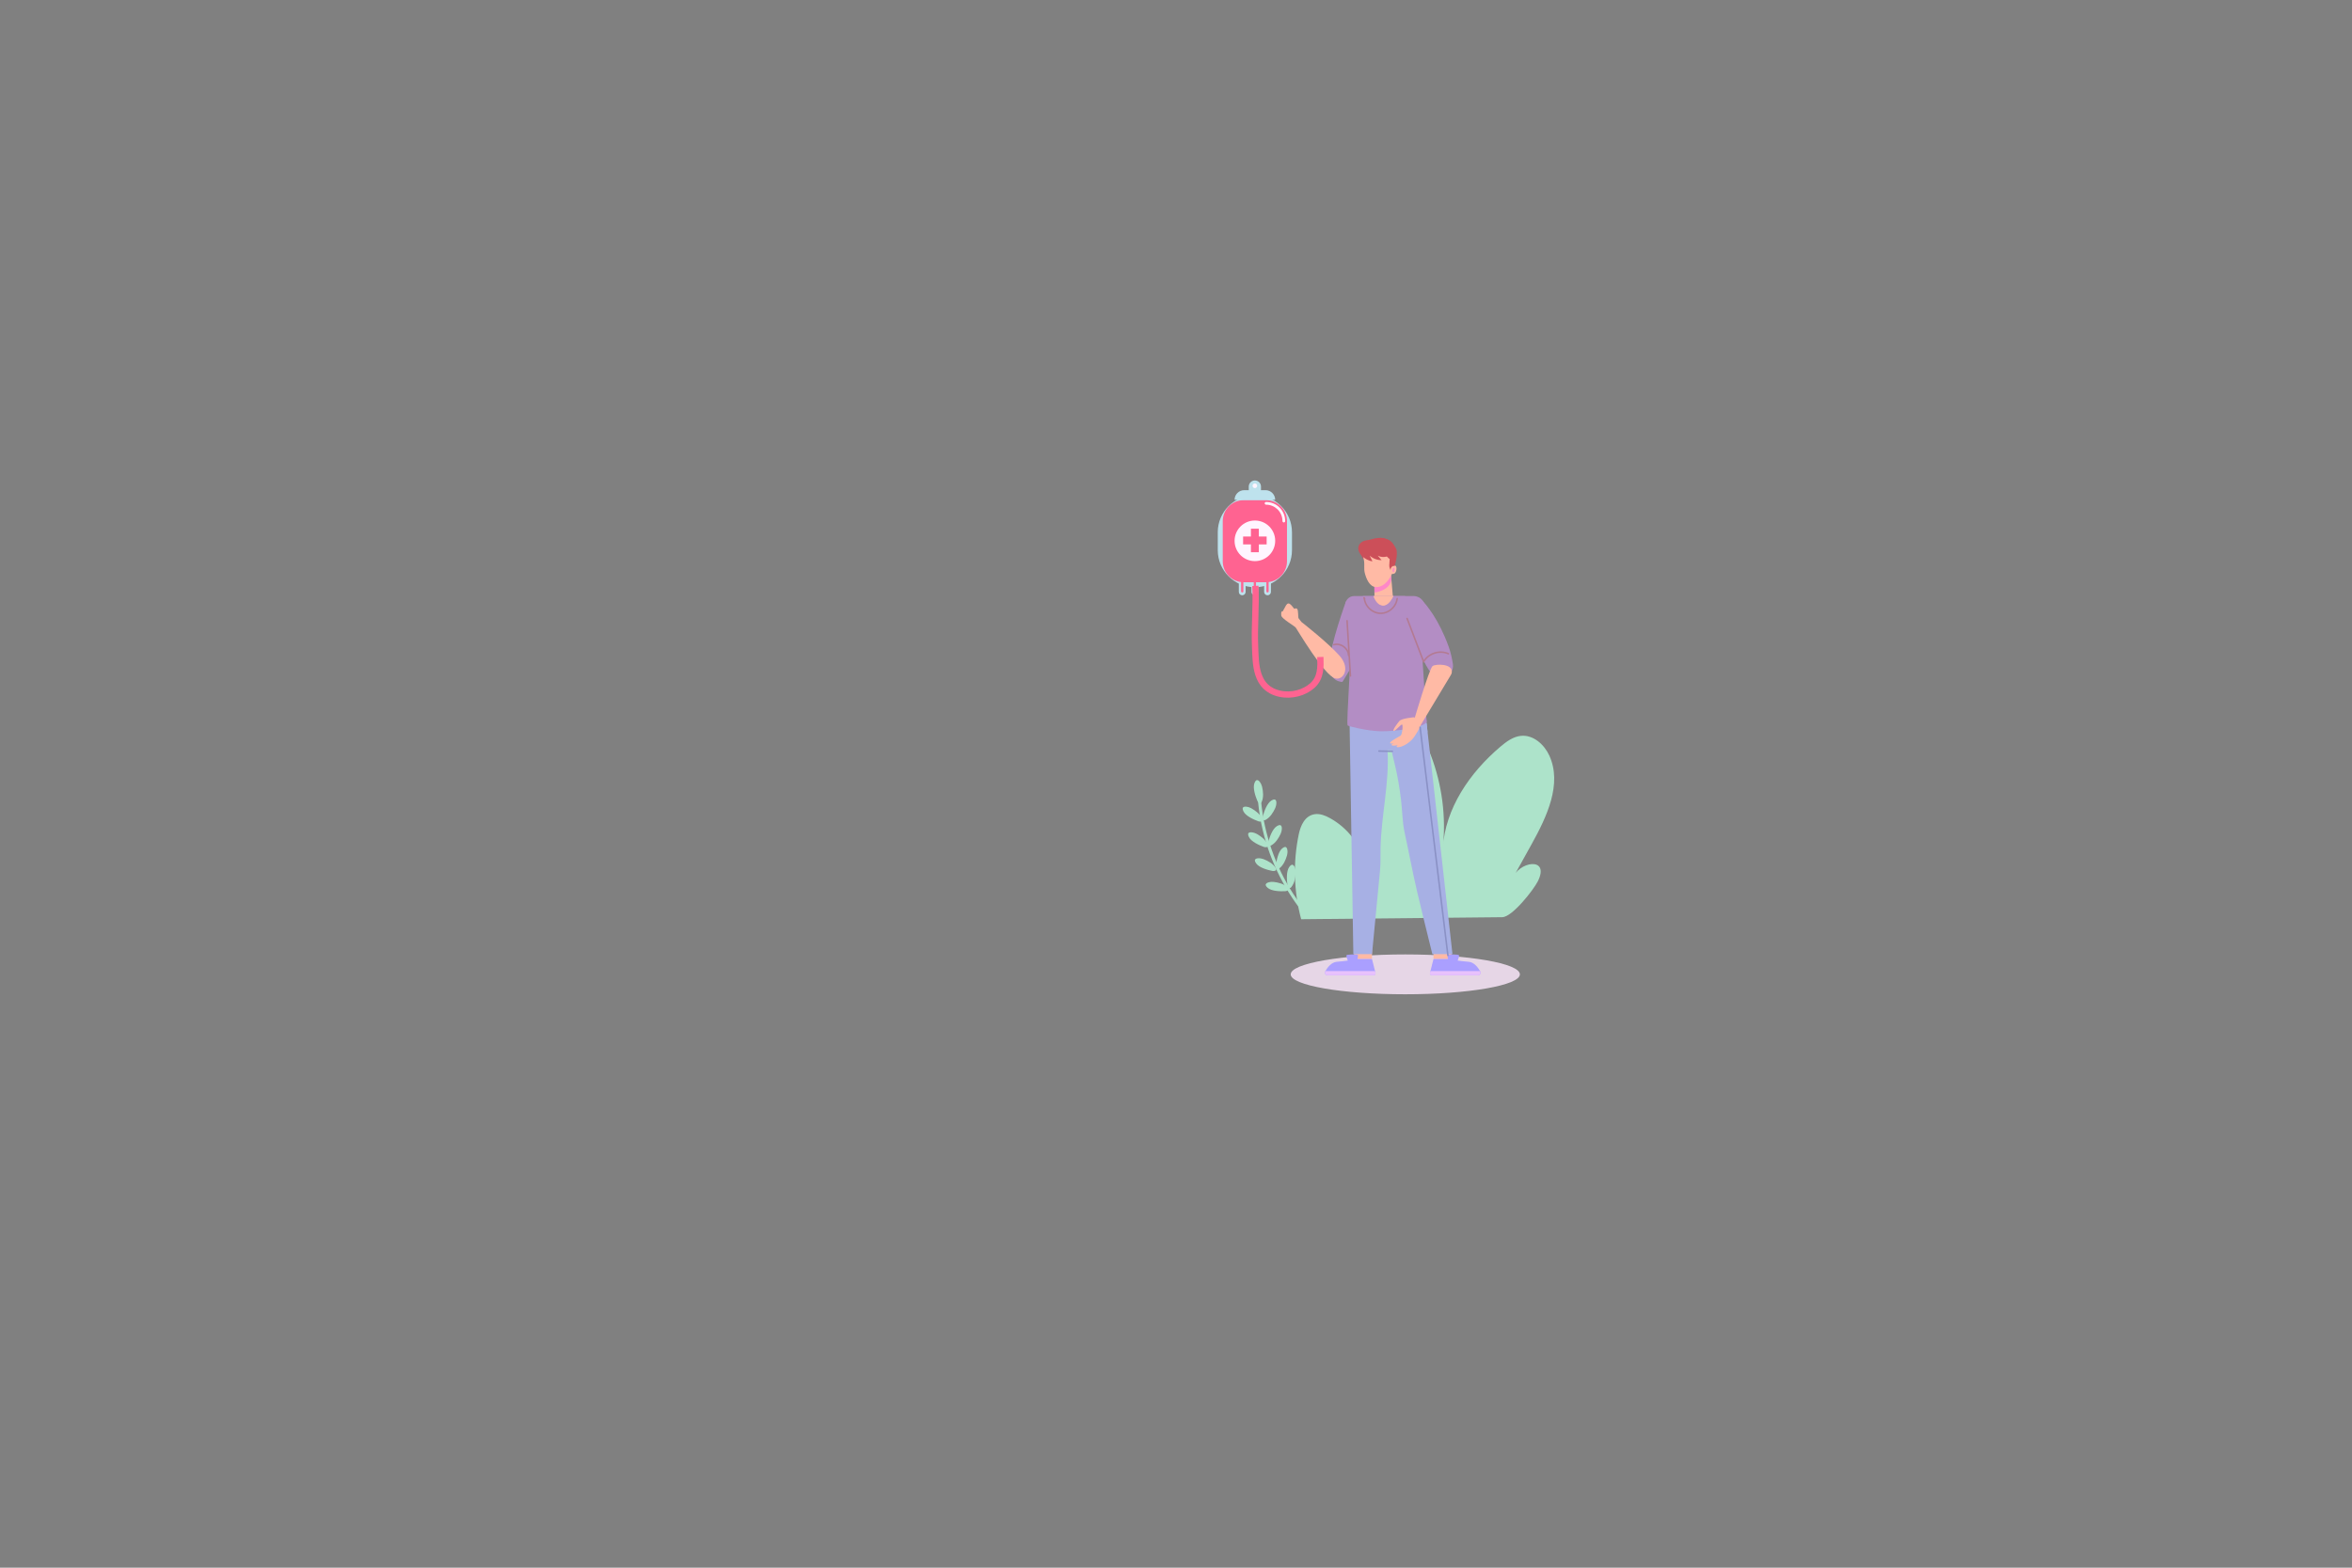 <?xml version="1.0" encoding="iso-8859-1"?>
<!-- Generator: Adobe Illustrator 27.1.0, SVG Export Plug-In . SVG Version: 6.00 Build 0)  -->
<svg version="1.1" xmlns="http://www.w3.org/2000/svg" xmlns:xlink="http://www.w3.org/1999/xlink" x="0px" y="0px"
	 viewBox="0 0 750 500" style="enable-background:new 0 0 750 500;" xml:space="preserve">
<rect x="0" y="0" width="750" height="500" fill="#808080" stroke="none"/>
<g id="BACKGROUND">
</g>
<g id="OBJECTS">
	<ellipse style="fill:#E6D6E6;" cx="448.117" cy="310.762" rx="36.543" ry="6.354"/>
	<g>
		<path style="fill:#ADE3CA;" d="M401.172,255.805c-0.06-0.629,0.913-0.789,0.974-0.156c1.002,10.425,4.525,20.582,10.209,29.381
			c1.598,2.473,3.364,4.834,5.278,7.071c0.388,0.454-0.257,1.019-0.679,0.691c-0.084-0.047-0.152-0.113-0.194-0.198
			c-6.822-8.012-11.677-17.637-14.111-27.873C401.951,261.787,401.461,258.807,401.172,255.805z"/>
		<path style="fill:#ADE3CA;" d="M402.194,250.183c-0.496-1.091-1.514-2.268-2.191-0.397c-0.565,1.561,0.315,4.161,0.914,5.585
			c0.204,0.483,0.705,1.045,1.142,0.756c0.129-0.085,0.206-0.228,0.268-0.37c0.659-1.509,0.478-3.3,0.118-4.86
			C402.399,250.691,402.311,250.439,402.194,250.183z"/>
		<g>
			<path style="fill:#ADE3CA;" d="M406.89,256.986c0.275-1.166,0.189-2.721-1.491-1.654c-1.401,0.89-2.296,3.485-2.692,4.978
				c-0.134,0.507-0.081,1.258,0.442,1.297c0.154,0.011,0.302-0.054,0.438-0.128c1.444-0.791,2.396-2.319,3.065-3.773
				C406.741,257.513,406.826,257.26,406.89,256.986z"/>
			<path style="fill:#ADE3CA;" d="M398.307,257.484c-1.138-0.375-2.694-0.425-1.777,1.341c0.765,1.474,3.272,2.59,4.725,3.115
				c0.493,0.178,1.246,0.19,1.33-0.327c0.025-0.152-0.028-0.306-0.09-0.448c-0.662-1.508-2.101-2.588-3.492-3.382
				C398.819,257.678,398.574,257.572,398.307,257.484z"/>
		</g>
		<g>
			<path style="fill:#ADE3CA;" d="M408.633,265.159c0.275-1.166,0.189-2.721-1.491-1.654c-1.401,0.89-2.296,3.485-2.692,4.978
				c-0.135,0.507-0.081,1.258,0.442,1.296c0.154,0.011,0.302-0.054,0.438-0.128c1.444-0.791,2.396-2.319,3.065-3.773
				C408.483,265.686,408.568,265.434,408.633,265.159z"/>
			<path style="fill:#ADE3CA;" d="M400.049,265.657c-1.138-0.375-2.694-0.425-1.777,1.342c0.765,1.474,3.272,2.59,4.725,3.115
				c0.493,0.178,1.246,0.19,1.33-0.327c0.025-0.152-0.028-0.306-0.09-0.448c-0.663-1.508-2.101-2.588-3.492-3.382
				C400.561,265.852,400.317,265.745,400.049,265.657z"/>
		</g>
		<g>
			<path style="fill:#ADE3CA;" d="M410.541,272.043c0.099-1.194-0.215-2.719-1.719-1.416c-1.254,1.087-1.755,3.786-1.926,5.321
				c-0.058,0.521,0.105,1.256,0.628,1.217c0.154-0.011,0.291-0.098,0.414-0.192c1.311-0.996,2.027-2.647,2.474-4.185
				C410.471,272.586,410.518,272.324,410.541,272.043z"/>
			<path style="fill:#ADE3CA;" d="M402.125,273.803c-1.181-0.203-2.727-0.022-1.56,1.589c0.974,1.344,3.619,2.078,5.133,2.382
				c0.514,0.103,1.26,0.004,1.267-0.52c0.002-0.154-0.072-0.299-0.155-0.43c-0.878-1.393-2.461-2.249-3.953-2.829
				C402.66,273.92,402.403,273.851,402.125,273.803z"/>
		</g>
		<g>
			<path style="fill:#ADE3CA;" d="M413.105,277.493c-0.197-1.182-0.876-2.583-2.014-0.95c-0.949,1.362-0.773,4.101-0.562,5.631
				c0.072,0.52,0.41,1.192,0.908,1.026c0.146-0.049,0.258-0.167,0.355-0.288c1.027-1.287,1.315-3.064,1.371-4.664
				C413.171,278.037,413.152,277.771,413.105,277.493z"/>
			<path style="fill:#ADE3CA;" d="M405.379,281.265c-1.195,0.093-2.649,0.648-1.122,1.924c1.274,1.064,4.018,1.127,5.561,1.05
				c0.524-0.026,1.223-0.305,1.101-0.815c-0.036-0.15-0.143-0.272-0.256-0.378c-1.193-1.135-2.938-1.577-4.527-1.772
				C405.927,281.247,405.66,281.243,405.379,281.265z"/>
		</g>
	</g>
	<path style="fill:#ADE3CA;" d="M479.025,292.533c3.225-0.033,10.05-8.823,11.365-11.464c3.991-8.016-6.372-6.414-8.267-0.515
		c2.094-3.773,4.187-7.546,6.281-11.319c4.847-8.734,9.798-19.177,5.638-28.258c-1.624-3.545-5.097-6.643-8.981-6.293
		c-2.53,0.228-4.702,1.839-6.64,3.483c-9.722,8.248-17.59,19.645-18.341,32.372c1.087-9.992-0.228-20.237-3.802-29.631
		c-2.284-6.003-6.794-12.463-13.213-12.238c-4.087,0.143-7.648,3.181-9.478,6.838c-1.83,3.657-2.218,7.855-2.336,11.943
		c-0.267,9.302,2.172,18.38,3.592,27.427c-1.129-5.65-5.13-10.838-10.76-13.951c-1.437-0.795-3.109-1.48-4.799-1.251
		c-3.172,0.431-4.551,3.629-5.119,6.331c-1.886,8.979-1.63,18.282,0.748,27.175C414.914,293.181,478.957,292.533,479.025,292.533z"
		/>
	<g>
		<g>
			<g>
				<g>
					<path style="fill:#BEE2ED;" d="M400.151,157.932L400.151,157.932c6.535,0,11.834,5.298,11.834,11.834v5.691
						c0,6.535-5.298,11.834-11.834,11.834h0c-6.535,0-11.834-5.298-11.834-11.834v-5.691
						C388.317,163.23,393.615,157.932,400.151,157.932z"/>
				</g>
				<g>
					<path style="fill:#FF6391;" d="M389.909,179.024v-12.827c0-3.68,2.994-6.673,6.674-6.673h7.136c3.56,0,6.478,2.802,6.664,6.316
						c0.006,0.119,0.01,0.237,0.01,0.356v12.827c0,3.68-2.994,6.674-6.674,6.674h-7.136
						C392.903,185.698,389.909,182.704,389.909,179.024z"/>
				</g>
				<g>
					<path style="fill:#FFF5FF;" d="M409.384,166.629c-0.239,0-0.432-0.194-0.432-0.432c0-0.094-0.003-0.188-0.008-0.281
						c-0.147-2.776-2.441-4.951-5.225-4.951c-0.239,0-0.432-0.194-0.432-0.432c0-0.239,0.194-0.432,0.432-0.432
						c3.243,0,5.917,2.535,6.088,5.77c0.006,0.108,0.009,0.217,0.009,0.326C409.816,166.436,409.622,166.629,409.384,166.629z"/>
				</g>
				<g>
					<path style="fill:#BEE2ED;" d="M403.102,185.886h2.167v2.896c0,0.598-0.485,1.083-1.083,1.083l0,0
						c-0.598,0-1.083-0.485-1.083-1.083V185.886z"/>
				</g>
				<g>
					<path style="fill:#BEE2ED;" d="M399.067,185.886h2.167v2.896c0,0.598-0.485,1.083-1.083,1.083l0,0
						c-0.598,0-1.083-0.485-1.083-1.083V185.886z"/>
				</g>
				<g>
					<path style="fill:#BEE2ED;" d="M395.033,185.886h2.167v2.896c0,0.598-0.485,1.083-1.083,1.083l0,0
						c-0.598,0-1.083-0.485-1.083-1.083V185.886z"/>
				</g>
			</g>
			<g>
				<path style="fill:#FF6391;" d="M404.185,188.959c-0.199,0-0.36-0.161-0.36-0.36v-3.545c0-0.199,0.161-0.36,0.36-0.36
					c0.199,0,0.36,0.161,0.36,0.36v3.545C404.546,188.797,404.384,188.959,404.185,188.959z"/>
			</g>
			<g>
				<path style="fill:#FF6391;" d="M396.116,188.959c-0.199,0-0.36-0.161-0.36-0.36v-3.545c0-0.199,0.161-0.36,0.36-0.36
					s0.36,0.161,0.36,0.36v3.545C396.476,188.797,396.315,188.959,396.116,188.959z"/>
			</g>
			<g>
				<path style="fill:#FF6391;" d="M400.151,188.959c-0.199,0-0.36-0.161-0.36-0.36v-3.545c0-0.199,0.161-0.36,0.36-0.36
					s0.36,0.161,0.36,0.36v3.545C400.511,188.797,400.35,188.959,400.151,188.959z"/>
			</g>
		</g>
		<g>
			<circle style="fill:#FFF5FF;" cx="400.157" cy="172.489" r="6.476"/>
		</g>
		<g>
			<polygon style="fill:#FF6391;" points="403.904,171.116 401.411,171.116 401.411,168.622 398.891,168.622 398.891,171.116 
				396.398,171.116 396.398,173.635 398.891,173.635 398.891,176.129 401.411,176.129 401.411,173.635 403.904,173.635 			"/>
		</g>
		<g>
			<path style="fill:#BEE2ED;" d="M403.536,156.333h-6.77c-1.707,0-3.091,1.384-3.091,3.091l0,0h12.952l0,0
				C406.626,157.717,405.243,156.333,403.536,156.333z"/>
		</g>
		<g>
			<path style="fill:#BEE2ED;" d="M400.151,158.099L400.151,158.099c-1.077,0-1.95-0.873-1.95-1.95v-0.957
				c0-1.077,0.873-1.95,1.95-1.95l0,0c1.077,0,1.95,0.873,1.95,1.95v0.957C402.101,157.226,401.228,158.099,400.151,158.099z"/>
		</g>
		<g>
			<path style="fill:#FFF5FF;" d="M400.887,154.935c0,0.406-0.329,0.736-0.736,0.736c-0.406,0-0.736-0.329-0.736-0.736
				c0-0.406,0.329-0.736,0.736-0.736C400.557,154.199,400.887,154.528,400.887,154.935z"/>
		</g>
	</g>
	<g>
		<g>
			<path style="fill:#B38DC4;" d="M429.209,191.779c0,0-4.915,13.422-5.293,19.661s4.159,6.049,4.159,6.049
				s6.238-10.019,6.806-12.288C435.448,202.933,429.209,191.779,429.209,191.779z"/>
			<g>
				<g>
					<g>
						<polygon style="fill:#FFBAA5;" points="462.046,300.711 457.134,300.711 457.109,305.862 463.153,305.862 						"/>
					</g>
					<g>
						<path style="fill:#AA9FFF;" d="M461.992,306.869c0,0-0.652-2.183-0.326-2.351c0.326-0.168,3.421-0.168,3.584,0.168
							c0.163,0.336-0.815,2.687-0.815,2.687L461.992,306.869z"/>
						<path style="fill:#AA9FFF;" d="M471.293,311.067c0.641,0,1.039-0.717,0.714-1.287c-0.696-1.221-1.951-2.889-3.659-3.024
							c-2.719-0.216-5.229-0.647-5.229-0.647l0.034-0.247h-6.044l-1.114,4.424c-0.1,0.395,0.19,0.781,0.586,0.781H471.293z"/>
						<path style="fill:#E8C1FC;" d="M455.995,310.286c-0.099,0.395,0.19,0.781,0.586,0.781h14.712c0.641,0,1.039-0.717,0.714-1.287
							c-0.01-0.018-0.022-0.038-0.033-0.056h-15.837L455.995,310.286z"/>
					</g>
				</g>
				<path style="fill:#A7B0E4;" d="M454.916,230.66l8.245,73.653h-6.413c-0.293-1.174-0.584-2.348-0.874-3.522
					c-1.356-5.482-2.698-10.968-3.997-16.464c-1.473-6.237-2.599-12.535-3.965-18.735c-0.755-3.424-0.743-7.153-1.177-10.636
					c-0.441-3.544-0.989-7.08-1.819-10.555c-1.095-4.58-2.189-9.16-3.284-13.74"/>
				<rect x="439.718" y="232.759" style="fill:#A7B0E4;" width="5.464" height="6.541"/>
				<g>
					<g>
						<polygon style="fill:#FFBAA5;" points="432.56,300.711 437.472,300.711 437.497,305.862 431.454,305.862 						"/>
					</g>
					<g>
						<path style="fill:#AA9FFF;" d="M432.615,306.869c0,0,0.652-2.183,0.326-2.351c-0.326-0.168-3.421-0.168-3.584,0.168
							c-0.163,0.336,0.815,2.687,0.815,2.687L432.615,306.869z"/>
						<path style="fill:#AA9FFF;" d="M423.313,311.067c-0.641,0-1.039-0.717-0.714-1.287c0.696-1.221,1.951-2.889,3.659-3.024
							c2.719-0.216,5.229-0.647,5.229-0.647l-0.034-0.247h6.044l1.114,4.424c0.1,0.395-0.19,0.781-0.586,0.781H423.313z"/>
						<path style="fill:#E8C1FC;" d="M438.611,310.286c0.1,0.395-0.19,0.781-0.586,0.781h-14.712c-0.641,0-1.039-0.717-0.714-1.287
							c0.01-0.018,0.022-0.038,0.033-0.056h15.837L438.611,310.286z"/>
					</g>
				</g>
				<path style="fill:#A7B0E4;" d="M430.231,223.357c0.035-1.58,1.288-2.843,2.822-2.843h18.295c1.446,0,2.658,1.126,2.807,2.608
					l1.047,10.371h-13.016c-0.021,0.318-0.087,1.285-0.183,2.691c0.214,0.798,0.37,1.821,0.447,3.117
					c0.622,10.442-1.988,20.711-2.22,31.12c-0.055,2.471,0.066,4.75-0.172,7.237c-0.262,2.744-0.525,5.487-0.787,8.231
					c-0.587,6.142-1.175,12.283-1.762,18.425h-5.955L430.231,223.357z"/>
				<ellipse style="fill:#341674;" cx="441.657" cy="228.762" rx="11.282" ry="3.089"/>
				<g>
					<path style="fill:#341674;" d="M440.001,263.411C440.001,263.411,440.001,263.412,440.001,263.411
						c-0.002,0.005-0.003,0.009-0.004,0.014C439.998,263.421,439.999,263.416,440.001,263.411
						C440.001,263.412,440.001,263.412,440.001,263.411z"/>
				</g>
			</g>
			<g>
				<path style="fill:#C399D8;" d="M449.528,225.566c0.035-0.122,0.074-0.258,0.117-0.403
					C449.607,225.293,449.568,225.427,449.528,225.566z"/>
				<path style="fill:#C399D8;" d="M449.508,225.636c0.007-0.024,0.014-0.047,0.02-0.07
					C449.521,225.59,449.515,225.614,449.508,225.636z"/>
				<path style="fill:#C399D8;" d="M449.663,225.1c0.05-0.173,0.104-0.358,0.159-0.549
					C449.772,224.724,449.719,224.907,449.663,225.1z"/>
				<path style="fill:#C399D8;" d="M449.942,224.137c0-0.001,0.001-0.002,0.001-0.003
					C449.942,224.135,449.942,224.136,449.942,224.137z"/>
				<path style="fill:#C399D8;" d="M449.822,224.551c0.042-0.145,0.082-0.283,0.12-0.414
					C449.902,224.276,449.861,224.415,449.822,224.551z"/>
				<path style="fill:#C399D8;" d="M449.645,225.164c0.006-0.021,0.012-0.042,0.018-0.063
					C449.657,225.122,449.651,225.143,449.645,225.164z"/>
				<path style="fill:#C399D8;" d="M449.362,226.14c0.007-0.023,0.016-0.055,0.027-0.095
					C449.38,226.078,449.371,226.108,449.362,226.14z"/>
				<path style="fill:#C399D8;" d="M449.44,225.87c0.01-0.033,0.02-0.068,0.029-0.1C449.459,225.805,449.449,225.838,449.44,225.87z
					"/>
				<path style="fill:#C399D8;" d="M449.349,226.185c0.005-0.015,0.009-0.03,0.013-0.045
					C449.354,226.169,449.349,226.185,449.349,226.185z"/>
				<path style="fill:#C399D8;" d="M449.433,225.897c0.003-0.009,0.005-0.018,0.008-0.027
					C449.438,225.879,449.435,225.888,449.433,225.897z"/>
				<path style="fill:#C399D8;" d="M449.39,226.046c0.015-0.05,0.029-0.1,0.043-0.149
					C449.416,225.954,449.402,226.004,449.39,226.046z"/>
				<path style="fill:#C399D8;" d="M449.469,225.769c0.012-0.042,0.025-0.086,0.038-0.133
					C449.495,225.681,449.483,225.724,449.469,225.769z"/>
				<path style="fill:#C399D8;" d="M450.543,222.06c0.005-0.018,0.01-0.033,0.013-0.044
					C450.552,222.027,450.548,222.042,450.543,222.06z"/>
				<path style="fill:#C399D8;" d="M450.464,222.331c0.034-0.119,0.061-0.212,0.078-0.271
					C450.527,222.115,450.501,222.205,450.464,222.331z"/>
				<path style="fill:#C399D8;" d="M450.441,222.41c0.003-0.012,0.007-0.023,0.01-0.034
					C450.448,222.388,450.445,222.398,450.441,222.41z"/>
				<path style="fill:#C399D8;" d="M449.943,224.133c0.061-0.212,0.117-0.406,0.169-0.583
					C450.056,223.741,449.999,223.938,449.943,224.133z"/>
				<path style="fill:#C399D8;" d="M450.563,221.99C450.565,221.985,450.565,221.984,450.563,221.99L450.563,221.99z"/>
				<path style="fill:#C399D8;" d="M450.556,222.016c0.003-0.012,0.006-0.021,0.008-0.026
					C450.562,221.994,450.559,222.003,450.556,222.016z"/>
				<path style="fill:#C399D8;" d="M450.451,222.376c0.005-0.016,0.009-0.031,0.013-0.046
					C450.46,222.345,450.456,222.361,450.451,222.376z"/>
				<path style="fill:#C399D8;" d="M450.112,223.547c0.02-0.068,0.039-0.133,0.057-0.196
					C450.151,223.415,450.132,223.48,450.112,223.547z"/>
				<path style="fill:#C399D8;" d="M450.111,223.551c0-0.001,0.001-0.003,0.001-0.004
					C450.112,223.548,450.112,223.549,450.111,223.551z"/>
				<path style="fill:#C399D8;" d="M450.431,222.446c0.003-0.012,0.007-0.025,0.01-0.036
					C450.438,222.422,450.435,222.434,450.431,222.446z"/>
				<path style="fill:#C399D8;" d="M450.169,223.351c0.048-0.167,0.095-0.327,0.138-0.475
					C450.266,223.015,450.221,223.174,450.169,223.351z"/>
				<path style="fill:#C399D8;" d="M450.307,222.875c0.023-0.081,0.045-0.156,0.065-0.225
					C450.351,222.722,450.33,222.797,450.307,222.875z"/>
				<path style="fill:#C399D8;" d="M450.372,222.651c0.021-0.073,0.041-0.141,0.059-0.204
					C450.413,222.508,450.394,222.575,450.372,222.651z"/>
			</g>
			<path style="fill:#FFF5FF;stroke:#000000;stroke-width:4.541;stroke-linejoin:round;stroke-miterlimit:10;" d="M432.999,236.348
				"/>
			
				<rect x="448.415" y="221.27" transform="matrix(-1 -1.224647e-16 1.224647e-16 -1 898.698 445.005)" style="fill:#DFB3F1;" width="1.869" height="2.465"/>
			
				<rect x="433.933" y="221.27" transform="matrix(-1 -1.224647e-16 1.224647e-16 -1 869.735 445.005)" style="fill:#DFB3F1;" width="1.869" height="2.465"/>
			<path style="fill:#FFF5FF;" d="M439.676,223.735h3.464c0.334,0,0.604-0.27,0.604-0.604v-2.062c0-0.334-0.27-0.604-0.604-0.604
				h-3.463c-0.334,0-0.604,0.27-0.604,0.604v2.062C439.072,223.465,439.342,223.735,439.676,223.735z"/>
			<path style="fill:#341674;" d="M454.542,216.756"/>
			<g>
				<g>
					<path style="fill:#B38DC4;" d="M431.813,190.1h18.89c2.297,0,4.037,2.075,3.636,4.337l-0.927,5.231
						c-0.359,2.027-0.423,4.095-0.189,6.14c0.502,4.39,1.401,22.514,1.731,24.161c0.368,1.841-9.619,3.414-14.97,3.252
						c-4.063-0.123-9.959-1.553-10.256-1.85c-0.467-0.467,1.274-26.322,1.274-26.322l-1.985-11.636
						C428.723,191.681,430.057,190.1,431.813,190.1z"/>
				</g>
				<polygon style="fill:#FFBAA5;" points="438.284,190.164 444.144,190.164 443.505,182.705 438.284,184.027 				"/>
				<path style="fill:#FE87C8;" d="M438.284,188.995c0,0,5.234-0.61,5.383-4.408c0.148-3.798,0,0,0,0l-0.161-1.882l-5.31,1.913
					L438.284,188.995"/>
				<g>
					<path style="fill:#CC4F59;" d="M434.797,174.081c0,0-1.177,0.294-1.003,1.257c0.037,0.205,0.058,0.422,0.069,0.638
						c0.054,1.108,0.585,2.15,1.457,2.916l0,0L434.797,174.081z"/>
					<path style="fill:#FFBAA5;" d="M444.598,182.944c-0.262,0.102-0.763,0.131-0.763,0.131c-0.5,1.091-2.14,4.166-4.961,4.166
						c-2.208,0-3.244-2.774-3.687-4.545c-0.336-1.345,0-2.635-0.249-3.922l-0.64-3.297l9.928-0.524v5.587
						c0,0,0.588-0.443,0.932,0.073C445.501,181.13,445.243,182.692,444.598,182.944z"/>
					<path style="fill:#CC4F59;" d="M440.278,171.508c0.662,0.079,1.373,0.249,2.13,0.53c1.461,0.543,1.976,1.547,2.748,2.901
						c0.783,1.372-0.337,5.498-0.381,5.495c-0.698-0.045-1.301,0.485-1.346,1.183c-0.006,0.086-0.002,0.17,0.009,0.252
						c-0.234-0.444-0.467-1.026-0.434-1.549c0.065-1.012,0.13-2.023,0.13-2.023s-1.832-1.133-1.512-3.144
						c0,0-4.807,1.803-6.418,0.886"/>
					<path style="fill:#FE87C8;" d="M444.332,181.017c0,0-0.498,0.83-0.166,1.327c0.332,0.498,0.498-0.332,0.332-0.498
						c-0.166-0.166-0.166,0,0.166-0.166C444.996,181.514,444.332,181.017,444.332,181.017z"/>
					<path style="fill:#5B43CA;" d="M435.343,175.449c0,0,0.194,1.917-0.635,2.249l-0.664-1.825L435.343,175.449z"/>
				</g>
				<path style="fill:#CC4F59;" d="M439.485,171.571c-0.774,0.052-1.471,0.218-2.203,0.445c-0.708,0.219-1.476,0.221-2.196,0.456
					c-0.684,0.223-1.33,0.647-1.671,1.282c-1.307,2.439,2.027,5.066,4.225,5.27c-0.29-0.6-0.58-1.2-0.87-1.8
					c1.024,0.924,2.402,1.445,3.782,1.431c-0.409-0.483-0.817-0.967-1.226-1.45c1.166,0.629,2.668,0.583,3.793-0.116
					c1.495-0.928,1.776-2.645,0.619-4.007C442.672,171.828,441.077,171.465,439.485,171.571z"/>
				<path style="fill:#B38DC4;" d="M448.134,190.1c-0.925,0.972-3.581,3.38-7.203,3.38c-4.331,0-6.249-3.099-6.414-3.38H448.134z"/>
				<path style="fill:#FFBAA5;" d="M444.296,190.1c-0.43,0.863-1.664,3.002-3.348,3.002c-2.013,0-2.904-2.753-2.981-3.002H444.296z"
					/>
				<path style="fill:#FFBAA5;" d="M444.296,190.1c-0.397,0.863-1.538,3.002-3.093,3.002c-1.86,0-2.684-2.753-2.755-3.002H444.296z"
					/>
			</g>
			<g>
				<path style="fill:#A7B0E4;" d="M454.801,234.567c-0.161-0.213-5.734-2.7-5.734-2.7s-1.292,3.829,0.264,4.998
					c1.556,1.169,4.494,0.62,4.494,0.62L454.801,234.567z"/>
			</g>
			<path style="fill:#B38DC4;" d="M453.039,191.008c1.922,1.909,5.806,6.699,8.875,15.139c0.718,1.974,1.138,4.034,1.381,5.653
				c0.264,1.758-0.717,3.466-2.363,4.137l0,0c-1.495,0.609-3.213,0.226-4.302-0.966c-3.349-3.667-6.808-15.015-8.138-17.709
				c-1.414-2.865,1.591-4.853,2.136-5.883C451.105,190.478,452.316,190.29,453.039,191.008z"/>
		</g>
		<path style="fill:#FFBAA5;" d="M462.511,215.505l-10.98,18.253l-0.555-4.275c0,0,4.787-16.247,5.841-17.045
			c0.971-0.735,6.421-0.829,6.141,1.961C462.917,214.8,462.751,215.179,462.511,215.505z"/>
		<path style="fill:#FFBAA5;" d="M450.976,228.762c0,0-4.012,0.305-4.77,1.226c-0.759,0.92-2.255,2.971-1.816,3.141
			c0.44,0.169,2.242-2.017,2.661-2.057c0.42-0.04,0.094,3.168-0.401,3.534c-0.494,0.365-3.731,1.948-3.366,2.443
			c0.365,0.494,3.622-0.879,3.622-0.879s-3.507,0.974-3.142,1.468c0.365,0.494,3.798-0.154,4.442-1.17c0,0-3.372,1.278-2.797,1.752
			c0.575,0.474,3.852-0.689,5.614-3.295s1.986-3.735,1.986-3.735"/>
		<g>
			<g>
				<path style="fill:#FFBAA5;" d="M425.796,216.378c2.524,0.653,4.983-3.129,1.33-7.26c-3.605-4.076-11.884-10.571-12.129-10.749
					c-0.249-0.322-0.741-0.956-0.906-1.171c-0.225-0.292-0.01-2.431-0.46-3.014c-0.19-0.246-0.548-0.171-0.898-0.003
					c-1.279-1.581-1.987-2.649-2.973-0.521c-0.041,0.088-0.733,1.262-0.631,1.244c-0.191,0.033-0.341,0.091-0.417,0.157
					c-0.279,0.243-0.134,1.337-0.134,1.337c0.396,1.118,4.163,3.199,4.613,3.782C413.64,200.764,422.257,215.462,425.796,216.378z"
					/>
			</g>
		</g>
		<path style="fill:#8A91C5;" d="M458.485,276.279c-1.149-9.436-2.298-18.872-3.447-28.308c-0.651-5.344-1.301-10.688-1.952-16.032
			c-0.038-0.311-0.532-0.315-0.493,0c1.155,9.484,2.31,18.968,3.465,28.453c1.149,9.436,2.298,18.872,3.447,28.308
			c0.651,5.344,1.301,10.688,1.952,16.032c0.038,0.311,0.532,0.315,0.493,0C460.795,295.247,459.64,285.763,458.485,276.279z"/>
		<path style="fill:#8A91C5;" d="M443.987,239.377c-1.427-0.026-2.854-0.051-4.281-0.077c-0.318-0.006-0.318,0.488,0,0.493
			c1.427,0.026,2.854,0.051,4.281,0.077C444.304,239.876,444.304,239.383,443.987,239.377z"/>
		<path style="fill:#B37A92;" d="M462.011,208.307c-2.758-1.279-6.282-0.286-8.001,2.196c-1.695-4.441-3.39-8.882-5.085-13.323
			c-0.112-0.294-0.589-0.166-0.476,0.131c1.707,4.472,3.414,8.943,5.121,13.415c0.038,0.099,0.117,0.147,0.202,0.16
			c-0.022,0.038-0.048,0.073-0.07,0.111c-0.154,0.278,0.272,0.527,0.426,0.249c1.433-2.59,4.939-3.764,7.634-2.514
			C462.048,208.866,462.299,208.441,462.011,208.307z"/>
		<path style="fill:#B37A92;" d="M430.036,201.891c-0.079-1.306-0.159-2.612-0.238-3.918c-0.019-0.315-0.513-0.318-0.493,0
			c0.194,3.187,0.387,6.375,0.581,9.562c-0.817-1.65-2.835-2.717-4.651-2.146c-0.302,0.095-0.173,0.571,0.131,0.476
			c2.022-0.635,4.382,1.061,4.404,3.187c0.002,0.147,0.109,0.223,0.222,0.234c0.049,0.8,0.097,1.599,0.146,2.399
			c0.079,1.306,0.159,2.612,0.238,3.918c0.019,0.315,0.513,0.318,0.493,0C430.591,211.032,430.313,206.461,430.036,201.891z"/>
		<path style="fill:#B37A92;" d="M445.287,190.893c-0.219,1.95-1.717,3.645-3.562,4.25c-1.897,0.622-3.912-0.085-5.207-1.559
			c-0.615-0.7-1.041-1.562-1.194-2.48c0.007-0.006,0.016-0.008,0.022-0.014c0.043-0.047,0.075-0.109,0.072-0.174
			c-0.003-0.022-0.006-0.044-0.009-0.066c-0.012-0.042-0.033-0.078-0.063-0.109c-0.025-0.025-0.05-0.05-0.075-0.075
			c0-0.003-0.001-0.005-0.001-0.008c-0.012-0.176-0.17-0.251-0.304-0.23c-0.015-0.003-0.03-0.011-0.046-0.01
			c-0.034-0.001-0.066,0.006-0.095,0.021c-0.031,0.01-0.057,0.027-0.079,0.051c-0.043,0.047-0.075,0.109-0.072,0.174
			c0.003,0.022,0.006,0.044,0.009,0.066c0.012,0.042,0.033,0.078,0.063,0.109l0.056,0.056c0.232,2.038,1.658,3.823,3.552,4.596
			c2.059,0.84,4.385,0.192,5.9-1.388c0.844-0.88,1.39-1.996,1.527-3.209C445.816,190.578,445.322,190.581,445.287,190.893z"/>
	</g>
	<path style="fill:none;stroke:#FF6391;stroke-width:2;stroke-miterlimit:10;" d="M421.031,209.542
		c0.098,3.125,0.236,6.579-2.501,9.068c-2.573,2.34-6.65,3.477-10.437,2.642c-7.91-1.743-7.637-9.619-7.873-14.989
		c-0.284-6.468,0.419-12.937,0.091-19.405"/>
	<path style="fill:none;stroke:#FF6391;stroke-width:2.075;stroke-miterlimit:10;" d="M411.404,547.851c0.34,0,0.681,0,1.021,0"/>
</g>
</svg>
